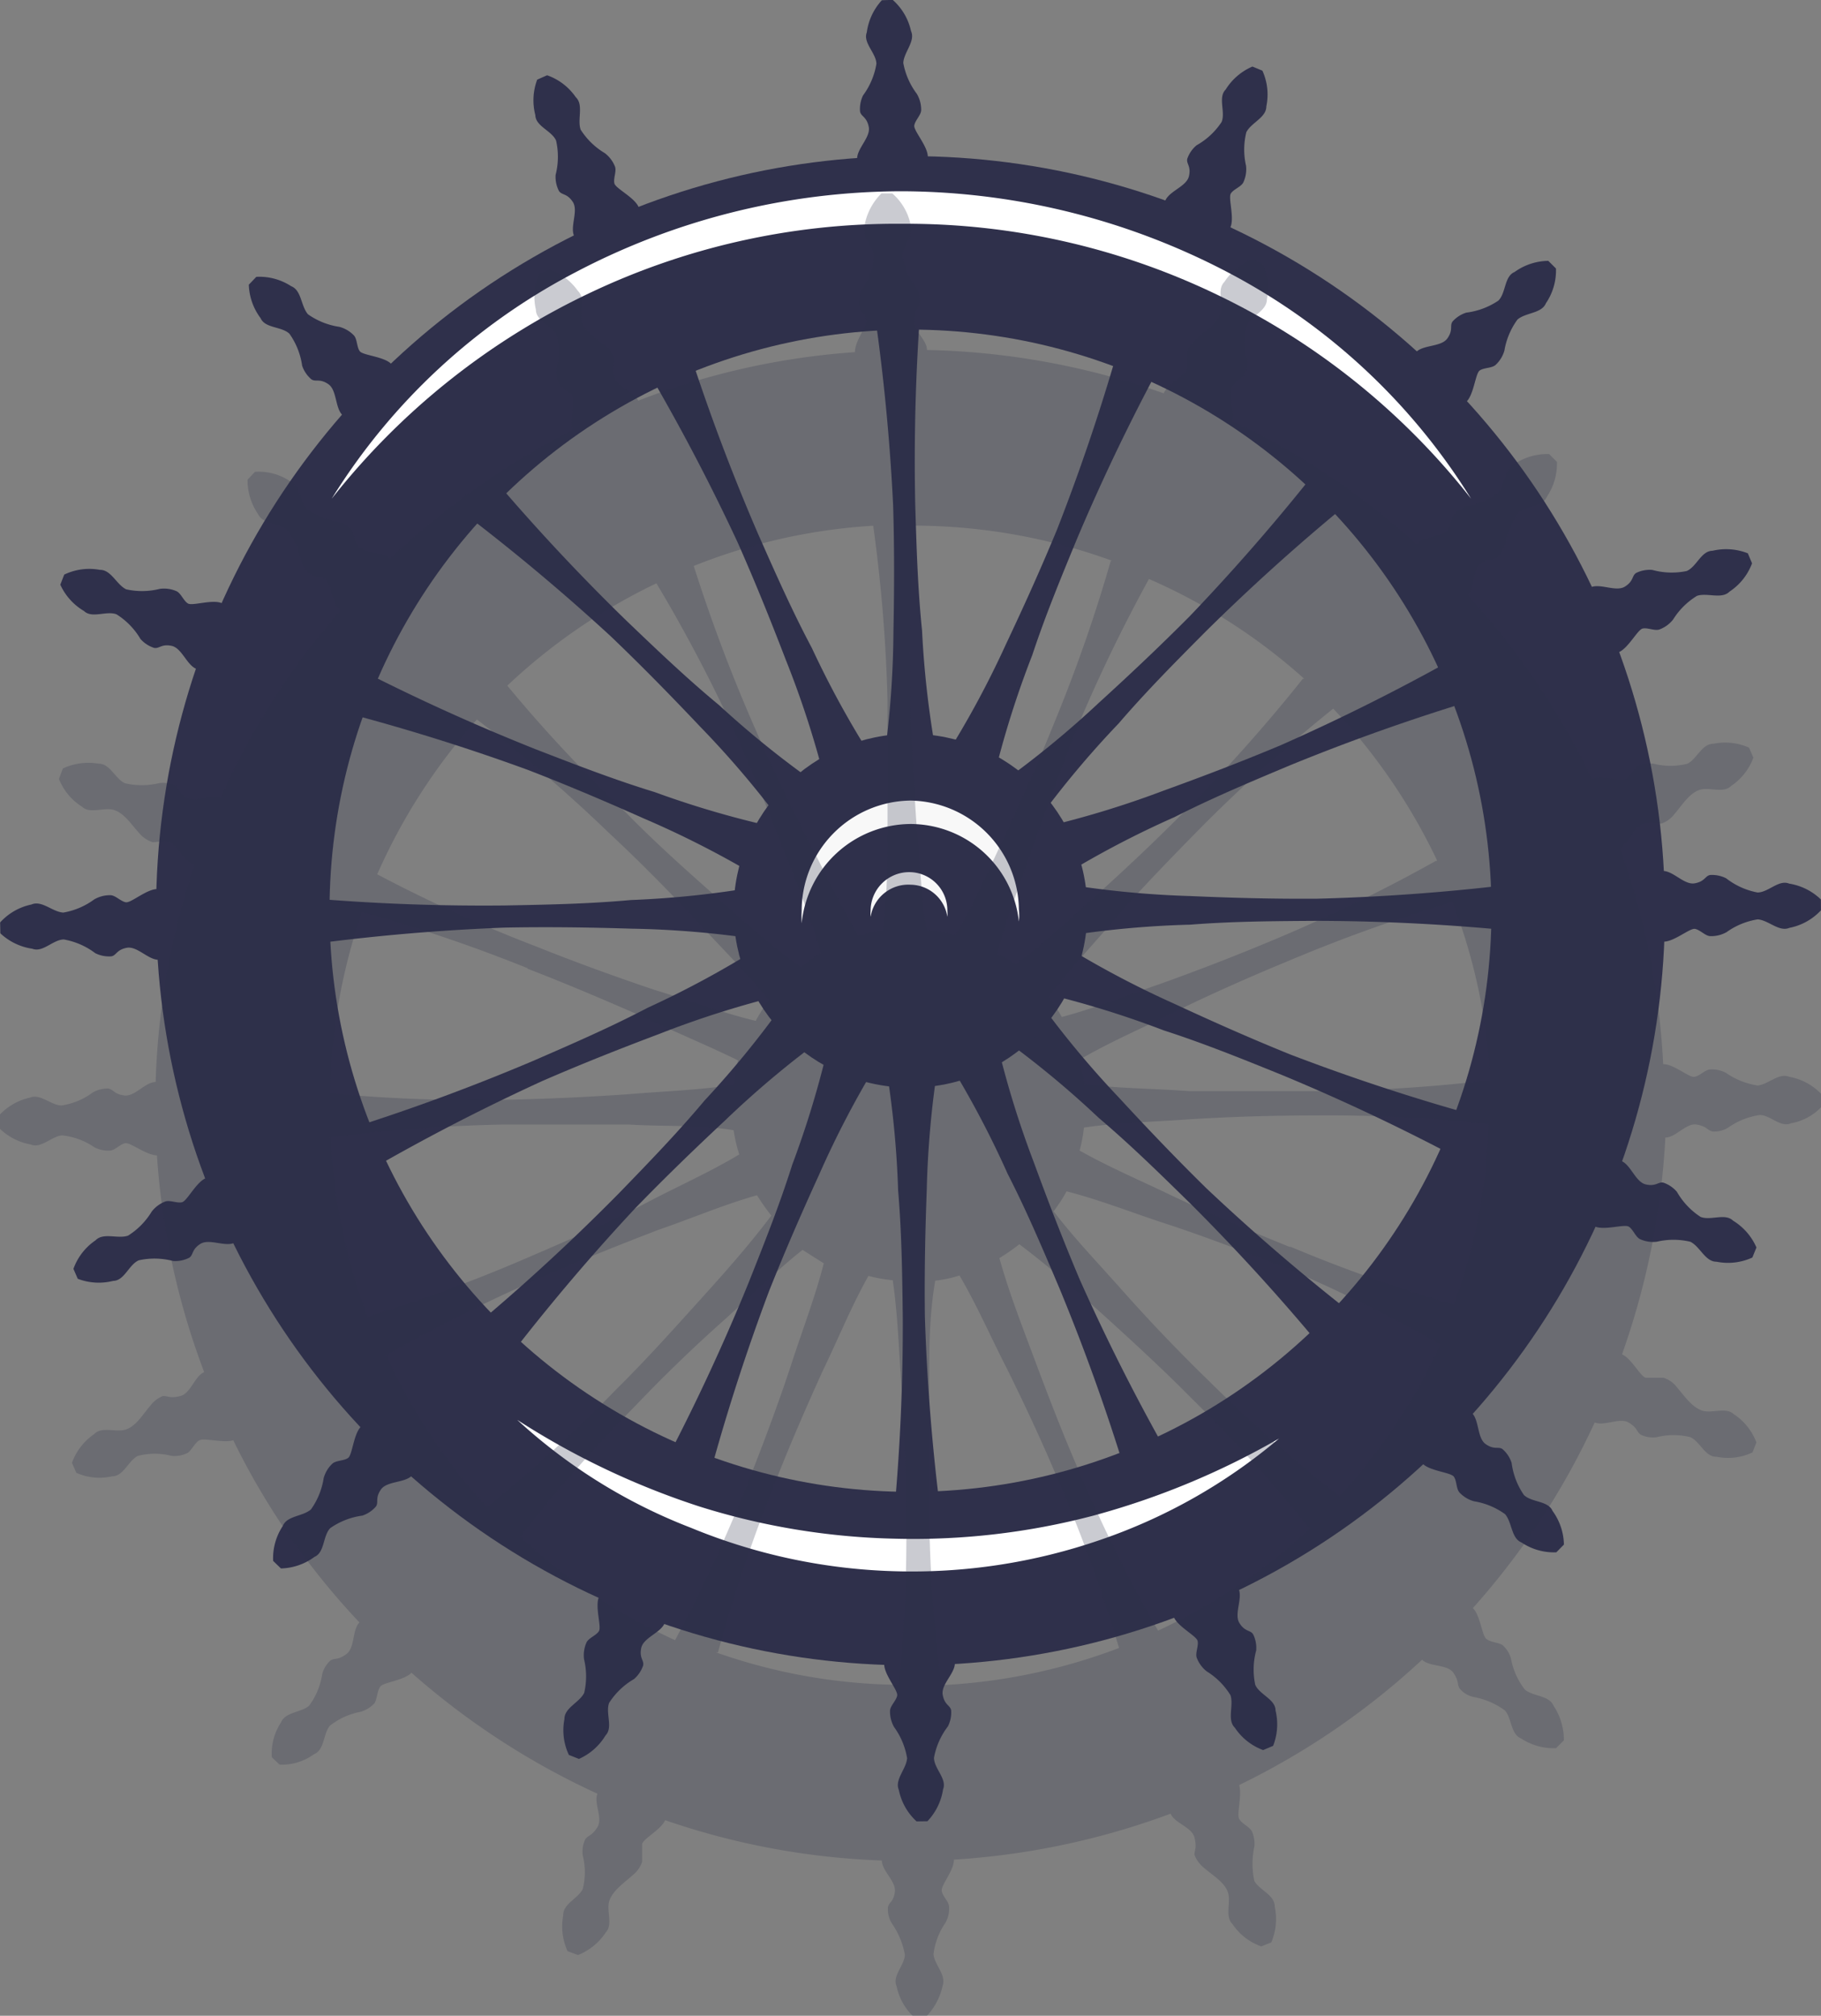 <svg xmlns="http://www.w3.org/2000/svg" xmlns:xlink="http://www.w3.org/1999/xlink" viewBox="0 0 42 46.48">
  <rect x="0" y="0" width="42" height="46.48" fill="#808080" stroke="none"/>
  <defs>
    <style>
      .cls-1, .cls-5 {
        fill: #2f304b;
      }

      .cls-2 {
        fill: none;
        stroke: #2f304b;
        stroke-miterlimit: 10;
        stroke-width: 4px;
      }

      .cls-3 {
        fill: #f8f8f8;
      }

      .cls-4 {
        fill: #fff;
      }

      .cls-5 {
        opacity: 0.25;
      }
    </style>
    <symbol id="Nuevo_símbolo_1" data-name="Nuevo símbolo 1" viewBox="0 0 2.58 23.28">
      <path class="cls-1" d="M1.42,0a1.34,1.34,0,0,1,.4.73c.1.24-.18.48-.2.73a1.68,1.68,0,0,0,.29.72A.72.72,0,0,1,2,2.55c0,.12-.15.24-.17.36s.3.49.29.73l0,.73c0,.48-.06,1-.12,1.45a47.44,47.44,0,0,0-.41,5.82c0,1,0,1.94.07,2.91a22,22,0,0,0,.25,2.91,10.4,10.4,0,0,1,.18,1.46,5.42,5.42,0,0,0,0,1.45,24.68,24.68,0,0,0,.52,2.91H0a24.68,24.68,0,0,0,.52-2.91,5.42,5.42,0,0,0,0-1.45,8.09,8.09,0,0,1,.18-1.46A22,22,0,0,0,1,14.55c.05-1,.08-1.94.08-2.91A47.46,47.46,0,0,0,.61,5.82c0-.48-.09-1-.12-1.45l0-.73c0-.24.33-.49.29-.73S.61,2.67.59,2.55a.71.71,0,0,1,.08-.37A1.68,1.68,0,0,0,1,1.46c0-.25-.3-.49-.2-.73A1.36,1.36,0,0,1,1.17,0Z"/>
    </symbol>
  </defs>
  <title>timon_1</title>
  <g id="Layer_2" data-name="Layer 2">
    <g id="Layer_1-2" data-name="Layer 1">
      <g>
        <g id="move">
          <use width="2.58" height="23.28" transform="matrix(0.92, 0.38, -0.38, 0.92, 27.81, 1.09)" xlink:href="#Nuevo_símbolo_1"/>
          <use id="Nuevo_símbolo_1-5" data-name="Nuevo símbolo 1" width="2.58" height="23.28" transform="translate(34.88 5.19) rotate(44.82)" xlink:href="#Nuevo_símbolo_1"/>
          <use width="2.58" height="23.28" transform="translate(39.86 11.68) rotate(67.23)" xlink:href="#Nuevo_símbolo_1"/>
          <use id="Nuevo_símbolo_1-10" data-name="Nuevo símbolo 1" width="2.58" height="23.28" transform="translate(41.99 19.57) rotate(89.64)" xlink:href="#Nuevo_símbolo_1"/>
          <use width="2.58" height="23.28" transform="translate(40.95 27.68) rotate(112.04)" xlink:href="#Nuevo_símbolo_1"/>
          <use width="2.58" height="23.28" transform="translate(36.89 34.78) rotate(134.45)" xlink:href="#Nuevo_símbolo_1"/>
          <use width="2.58" height="23.28" transform="matrix(-0.92, 0.39, -0.39, -0.92, 30.44, 39.8)" xlink:href="#Nuevo_símbolo_1"/>
          <use width="2.58" height="23.28" transform="translate(22.56 41.98) rotate(179.27)" xlink:href="#Nuevo_símbolo_1"/>
          <use width="2.58" height="23.28" transform="translate(14.44 40.99) rotate(-158.32)" xlink:href="#Nuevo_símbolo_1"/>
          <use width="2.58" height="23.28" transform="translate(7.32 36.98) rotate(-135.91)" xlink:href="#Nuevo_símbolo_1"/>
          <use width="2.58" height="23.28" transform="translate(2.26 30.56) rotate(-113.5)" xlink:href="#Nuevo_símbolo_1"/>
          <use width="2.58" height="23.28" transform="translate(0.03 22.69) rotate(-91.09)" xlink:href="#Nuevo_símbolo_1"/>
          <use width="2.58" height="23.28" transform="matrix(0.36, -0.93, 0.93, 0.36, 0.97, 14.57)" xlink:href="#Nuevo_símbolo_1"/>
          <use width="2.58" height="23.28" transform="translate(4.93 7.41) rotate(-46.28)" xlink:href="#Nuevo_símbolo_1"/>
          <use width="2.58" height="23.28" transform="translate(11.32 2.31) rotate(-23.87)" xlink:href="#Nuevo_símbolo_1"/>
          <use id="Nuevo_símbolo_1-35" data-name="Nuevo símbolo 1" width="2.58" height="23.28" transform="matrix(1, -0.03, 0.03, 1, 19.17, 0.04)" xlink:href="#Nuevo_símbolo_1"/>
        </g>
        <g id="nomove">
          <circle class="cls-2" cx="21" cy="21" r="15.4"/>
          <circle class="cls-1" cx="21" cy="21" r="4.08"/>
          <path class="cls-3" d="M-262-63.6a.87.87,0,0,1,.85.74.7.7,0,0,0,0-.14.88.88,0,0,0-.88-.89.89.89,0,0,0-.89.89.7.7,0,0,0,0,.14A.88.88,0,0,1-262-63.6Z" transform="translate(283 84)"/>
          <path class="cls-3" d="M-262-65a2.52,2.52,0,0,1,2.5,2.25,1.43,1.43,0,0,0,0-.29A2.54,2.54,0,0,0-262-65.54,2.54,2.54,0,0,0-264.51-63a2.85,2.85,0,0,0,0,.29A2.54,2.54,0,0,1-262-65Z" transform="translate(283 84)"/>
          <g>
            <path class="cls-4" d="M-271.07-51.26a18,18,0,0,0,4.21,2,16.19,16.19,0,0,0,4.52.74,16.28,16.28,0,0,0,4.55-.53,18,18,0,0,0,4.29-1.78,12.78,12.78,0,0,1-4.13,2.34,13.33,13.33,0,0,1-4.73.72,13.27,13.27,0,0,1-4.7-1A12.6,12.6,0,0,1-271.07-51.26Z" transform="translate(283 84)"/>
            <path class="cls-4" d="M-249.07-72.5a16.53,16.53,0,0,0-5.87-4.71,16.51,16.51,0,0,0-7.27-1.63,16.46,16.46,0,0,0-7.26,1.63,16.65,16.65,0,0,0-5.88,4.71,14.49,14.49,0,0,1,5.62-5.22,16.23,16.23,0,0,1,7.52-1.87,16.3,16.3,0,0,1,7.53,1.87A14.53,14.53,0,0,1-249.07-72.5Z" transform="translate(283 84)"/>
          </g>
        </g>
        <path id="shadow" class="cls-5" d="M-241-58.78a1.35,1.35,0,0,0-.73-.39c-.25-.1-.49.18-.73.2a1.72,1.72,0,0,1-.73-.29.68.68,0,0,0-.36-.08c-.12,0-.24.15-.37.17s-.48-.3-.72-.29a17.38,17.38,0,0,0-1-5c.23-.09.32-.49.56-.55s.27,0,.4,0a.64.64,0,0,0,.3-.22c.18-.21.33-.46.56-.55s.56.09.75-.1a1.34,1.34,0,0,0,.51-.65l-.1-.23a1.35,1.35,0,0,0-.82-.09c-.27,0-.38.35-.6.46a1.57,1.57,0,0,1-.78,0,.65.65,0,0,0-.37.06c-.1.07-.17.23-.27.29s-.56-.08-.78,0a17.59,17.59,0,0,0-2.87-4.24h0c.17-.16.11-.57.3-.72s.27-.07.38-.14a.69.69,0,0,0,.19-.32,1.75,1.75,0,0,1,.31-.72c.18-.16.55-.13.65-.37a1.38,1.38,0,0,0,.23-.8l-.18-.18a1.36,1.36,0,0,0-.8.23c-.24.1-.21.47-.37.66a1.69,1.69,0,0,1-.72.31.67.67,0,0,0-.31.2c-.07.1-.07.27-.15.37s-.55.14-.71.31h0a17,17,0,0,0-4.25-2.84c.09-.22-.12-.57,0-.78s.21-.18.28-.28a.56.56,0,0,0,.06-.37,1.57,1.57,0,0,1,0-.78c.1-.22.46-.33.46-.6a1.37,1.37,0,0,0-.1-.82l-.23-.1a1.35,1.35,0,0,0-.65.52c-.19.19,0,.52-.1.75s-.34.38-.54.56a.64.64,0,0,0-.22.3c0,.13,0,.28,0,.4s-.45.34-.54.56a17.38,17.38,0,0,0-5.46-1c0-.24-.34-.47-.31-.71s.13-.25.15-.37a.69.69,0,0,0-.09-.36,1.73,1.73,0,0,1-.31-.72c0-.25.29-.5.18-.74a1.3,1.3,0,0,0-.42-.71h-.25a1.38,1.38,0,0,0-.39.74c-.09.25.2.48.22.72a1.59,1.59,0,0,1-.27.74.68.68,0,0,0-.08.36c0,.12.16.24.18.36s-.28.49-.27.74a17,17,0,0,0-5,1.12c-.09-.23-.49-.31-.55-.55s0-.28,0-.4A.66.66,0,0,0-269-76c-.21-.17-.47-.32-.56-.54s.08-.57-.11-.75a1.35,1.35,0,0,0-.66-.5l-.23.1a1.3,1.3,0,0,0-.08.83c0,.26.36.37.48.58a1.72,1.72,0,0,1,0,.79.62.62,0,0,0,.07.36c.07.1.23.17.29.27s-.07.56,0,.78A17.8,17.8,0,0,0-274-71.12h0c-.17-.17-.58-.1-.73-.29s-.08-.27-.15-.37a.69.69,0,0,0-.32-.19,1.66,1.66,0,0,1-.73-.3c-.16-.18-.14-.55-.39-.64a1.29,1.29,0,0,0-.8-.21l-.17.18a1.37,1.37,0,0,0,.24.79c.11.24.48.21.66.36a1.61,1.61,0,0,1,.33.71.6.6,0,0,0,.21.32c.1.06.27.06.37.13s.15.55.33.71h0a17,17,0,0,0-2.76,4.31c-.23-.09-.57.13-.78,0s-.17-.21-.28-.28a.63.63,0,0,0-.37-.05,1.71,1.71,0,0,1-.78,0c-.22-.1-.34-.45-.6-.45a1.4,1.4,0,0,0-.83.11l-.09.24a1.33,1.33,0,0,0,.53.64c.19.18.52,0,.75.08s.39.33.57.53a.69.69,0,0,0,.31.21c.12,0,.28-.05.4,0s.34.44.56.53a17.54,17.54,0,0,0-.89,5c-.24,0-.48.34-.72.31s-.24-.13-.37-.16a.69.69,0,0,0-.36.09,1.59,1.59,0,0,1-.72.3c-.24,0-.49-.28-.73-.18a1.36,1.36,0,0,0-.72.42V-58a1.38,1.38,0,0,0,.74.39c.24.1.48-.19.72-.21a1.59,1.59,0,0,1,.74.27.68.68,0,0,0,.36.08c.12,0,.24-.15.36-.17s.49.28.73.28a17.37,17.37,0,0,0,1.09,5c-.22.09-.31.49-.55.55s-.27,0-.4,0a.66.66,0,0,0-.29.22c-.18.21-.33.47-.56.55s-.56-.08-.74.11a1.36,1.36,0,0,0-.51.66l.1.23a1.3,1.3,0,0,0,.83.08c.26,0,.37-.36.59-.47a1.57,1.57,0,0,1,.78,0,.67.67,0,0,0,.37-.07c.1-.07.16-.23.27-.29s.56.07.78,0a17,17,0,0,0,2.91,4.2h0c-.17.18-.1.58-.3.73s-.26.08-.37.15a.64.64,0,0,0-.19.32,1.62,1.62,0,0,1-.3.72c-.18.16-.55.14-.65.39a1.29,1.29,0,0,0-.21.8l.18.17a1.26,1.26,0,0,0,.79-.24c.25-.1.21-.47.37-.66a1.66,1.66,0,0,1,.71-.32.7.7,0,0,0,.32-.2c.06-.11.06-.28.13-.38s.55-.14.72-.32h0a17.49,17.49,0,0,0,4.29,2.79c-.09.22.13.56,0,.77s-.21.18-.28.28a.66.66,0,0,0-.06.37,1.58,1.58,0,0,1,0,.78c-.11.22-.46.34-.45.61a1.37,1.37,0,0,0,.1.82l.24.09a1.37,1.37,0,0,0,.64-.52c.18-.19,0-.52.09-.75s.33-.39.53-.57a.66.66,0,0,0,.22-.31c0-.12,0-.28,0-.4s.44-.34.53-.56a17.17,17.17,0,0,0,5,.93c0,.24.33.48.3.72s-.14.24-.16.36a.62.62,0,0,0,.09.37,1.85,1.85,0,0,1,.3.72c0,.24-.3.49-.19.73a1.34,1.34,0,0,0,.41.72h.25a1.45,1.45,0,0,0,.4-.73c.09-.25-.19-.49-.21-.73a1.62,1.62,0,0,1,.28-.73.68.68,0,0,0,.08-.36c0-.12-.15-.24-.17-.37s.29-.48.28-.72a17.41,17.41,0,0,0,5-1.06c.09.22.49.31.55.55s0,.28,0,.4a.71.71,0,0,0,.22.3c.21.18.47.33.55.56s-.08.56.11.74a1.32,1.32,0,0,0,.66.51l.23-.09a1.38,1.38,0,0,0,.08-.83c0-.27-.36-.38-.47-.59a1.89,1.89,0,0,1,0-.79.7.7,0,0,0-.06-.36c-.07-.11-.23-.17-.29-.28s.07-.55,0-.78a17.27,17.27,0,0,0,4.22-2.89h0c.17.17.58.1.72.3s.08.27.15.37a.58.58,0,0,0,.32.19,1.75,1.75,0,0,1,.72.31c.16.18.13.55.38.65a1.36,1.36,0,0,0,.8.22l.18-.18a1.43,1.43,0,0,0-.24-.8c-.1-.24-.47-.21-.66-.37a1.66,1.66,0,0,1-.32-.71.63.63,0,0,0-.2-.32c-.1-.06-.27-.06-.37-.14s-.14-.55-.31-.71h0a17.22,17.22,0,0,0,2.81-4.28c.23.09.57-.12.78,0s.18.21.28.28a.65.65,0,0,0,.37.06,1.57,1.57,0,0,1,.78,0c.22.1.34.46.6.45a1.32,1.32,0,0,0,.83-.1l.09-.23a1.35,1.35,0,0,0-.52-.65c-.19-.18-.52,0-.75-.09s-.39-.33-.57-.54a.61.61,0,0,0-.3-.21c-.13,0-.28,0-.4,0s-.34-.45-.56-.54a17.73,17.73,0,0,0,1-5c.24,0,.48-.34.72-.3s.24.13.37.16a.61.61,0,0,0,.36-.09,1.67,1.67,0,0,1,.73-.29c.24,0,.48.3.72.19a1.27,1.27,0,0,0,.73-.41Zm-11.11,9.28a34.69,34.69,0,0,1-3-2.65c-.7-.68-1.37-1.38-2-2.09s-1.09-1.18-1.59-1.83a3.64,3.64,0,0,0,.3-.46c.78.2,1.53.5,2.3.75s1.83.65,2.72,1A35.68,35.68,0,0,1-249.78-53,13.41,13.41,0,0,1-252.11-49.5Zm-4.18,3.1A33.64,33.64,0,0,1-258.08-50c-.39-.89-.74-1.8-1.08-2.71s-.57-1.5-.79-2.28a4.73,4.73,0,0,0,.46-.32c.65.49,1.24,1,1.86,1.56s1.43,1.3,2.12,2a34.82,34.82,0,0,1,2.72,3A13.61,13.61,0,0,1-256.29-46.4Zm-5,1.26a33.94,33.94,0,0,1-.28-4c0-1,0-1.94,0-2.91,0-.81,0-1.61.14-2.42a2.8,2.8,0,0,0,.56-.12c.41.7.73,1.44,1.1,2.16.43.87.84,1.75,1.21,2.64A34.34,34.34,0,0,1-257.19-46,13.36,13.36,0,0,1-261.34-45.14Zm-5.15-.76a35.67,35.67,0,0,1,1.28-3.82c.35-.9.74-1.8,1.14-2.68.35-.72.65-1.47,1.05-2.18a3.45,3.45,0,0,0,.56.1c.12.81.14,1.61.2,2.42.06,1,.1,1.94.11,2.91a33.79,33.79,0,0,1-.17,4A13.12,13.12,0,0,1-266.49-45.9ZM-271-48.57a34.85,34.85,0,0,1,2.64-3q1-1.05,2.07-2c.6-.54,1.17-1.11,1.8-1.61l.49.31c-.2.78-.49,1.53-.74,2.3s-.64,1.83-1,2.73a34.66,34.66,0,0,1-1.69,3.66A13.37,13.37,0,0,1-271-48.57Zm-3.12-4.16a36.71,36.71,0,0,1,3.6-1.81c.89-.39,1.79-.75,2.7-1.1.76-.26,1.5-.58,2.28-.8a5,5,0,0,0,.33.47c-.49.65-1,1.23-1.56,1.85s-1.3,1.45-2,2.14a33.23,33.23,0,0,1-3,2.73A13.4,13.4,0,0,1-274.08-52.73ZM-272-67.41a34.77,34.77,0,0,1,3.05,2.62c.71.66,1.39,1.35,2.05,2.06s1.12,1.16,1.63,1.79a4.8,4.8,0,0,0-.3.48c-.79-.19-1.55-.48-2.32-.71-.92-.31-1.83-.64-2.73-1a33.76,33.76,0,0,1-3.68-1.67A13.55,13.55,0,0,1-272-67.41Zm4.14-3.14A35.49,35.49,0,0,1-266-67c.4.89.76,1.79,1.11,2.69s.6,1.5.82,2.28a3.83,3.83,0,0,0-.46.33c-.66-.48-1.25-1-1.87-1.55s-1.45-1.28-2.15-2a33.31,33.31,0,0,1-2.75-2.94A13.46,13.46,0,0,1-267.86-70.55Zm5-1.33a36.13,36.13,0,0,1,.33,4q0,1.45,0,2.91c0,.81,0,1.62-.11,2.42a5.07,5.07,0,0,0-.56.13c-.42-.69-.75-1.43-1.13-2.14-.44-.87-.86-1.74-1.25-2.63A37.91,37.91,0,0,1-267-70.95,13.29,13.29,0,0,1-262.83-71.88Zm5.48.81a35.58,35.58,0,0,1-1.33,3.8c-.36.9-.76,1.78-1.17,2.66s-.68,1.47-1.08,2.17a4.94,4.94,0,0,0-.67-.12c-.13-.8-.15-1.61-.23-2.41-.07-1-.12-1.94-.14-2.91a31.92,31.92,0,0,1,.12-4A13.46,13.46,0,0,1-257.35-71.07Zm4.43,2.72a36.54,36.54,0,0,1-2.67,3c-.68.69-1.39,1.36-2.1,2s-1.2,1.09-1.84,1.58A4.53,4.53,0,0,0-260-62c.2-.79.5-1.53.76-2.3.32-.92.67-1.82,1-2.72a36.56,36.56,0,0,1,1.74-3.63A13.34,13.34,0,0,1-252.92-68.35Zm3.07,4.2a36.66,36.66,0,0,1-3.62,1.77c-.9.38-1.8.73-2.72,1.06-.76.26-1.5.56-2.29.77a3.37,3.37,0,0,0-.31-.46c.49-.64,1.05-1.23,1.57-1.84s1.32-1.43,2-2.12a36.3,36.3,0,0,1,3-2.69A13.59,13.59,0,0,1-249.85-64.15Zm1.22,5.06a35.82,35.82,0,0,1-4,.25c-1,0-1.94,0-2.91,0-.81-.06-1.62-.06-2.42-.16a3.48,3.48,0,0,0-.12-.56c.7-.41,1.45-.73,2.17-1.09s1.75-.82,2.65-1.19a36.38,36.38,0,0,1,3.79-1.36A13.12,13.12,0,0,1-248.63-59.09Zm-22.19-2.58c.91.35,1.8.73,2.69,1.12.73.35,1.47.65,2.18,1a5,5,0,0,0-.09.56c-.81.13-1.61.15-2.42.22-1,.07-1.93.11-2.9.13a36.1,36.1,0,0,1-4-.15,13.5,13.5,0,0,1,.74-4.18A35.74,35.74,0,0,1-270.82-61.67Zm-4.55,3.9a36.24,36.24,0,0,1,4-.3c1,0,1.94,0,2.91,0,.8.05,1.61,0,2.41.13a3.78,3.78,0,0,0,.13.56c-.7.42-1.43.74-2.15,1.12s-1.75.84-2.64,1.22a35.63,35.63,0,0,1-3.78,1.4A13.26,13.26,0,0,1-275.37-57.77Zm22.14,2.52c-.9-.36-1.79-.75-2.67-1.16-.72-.35-1.46-.66-2.17-1.06A3.45,3.45,0,0,0-258-58c.81-.12,1.61-.13,2.42-.19q1.45-.09,2.91-.09a33.82,33.82,0,0,1,4,.2,13,13,0,0,1-.8,4.16A34.2,34.2,0,0,1-253.23-55.25Z" transform="translate(283 84)"/>
      </g>
    </g>
  </g>
</svg>
